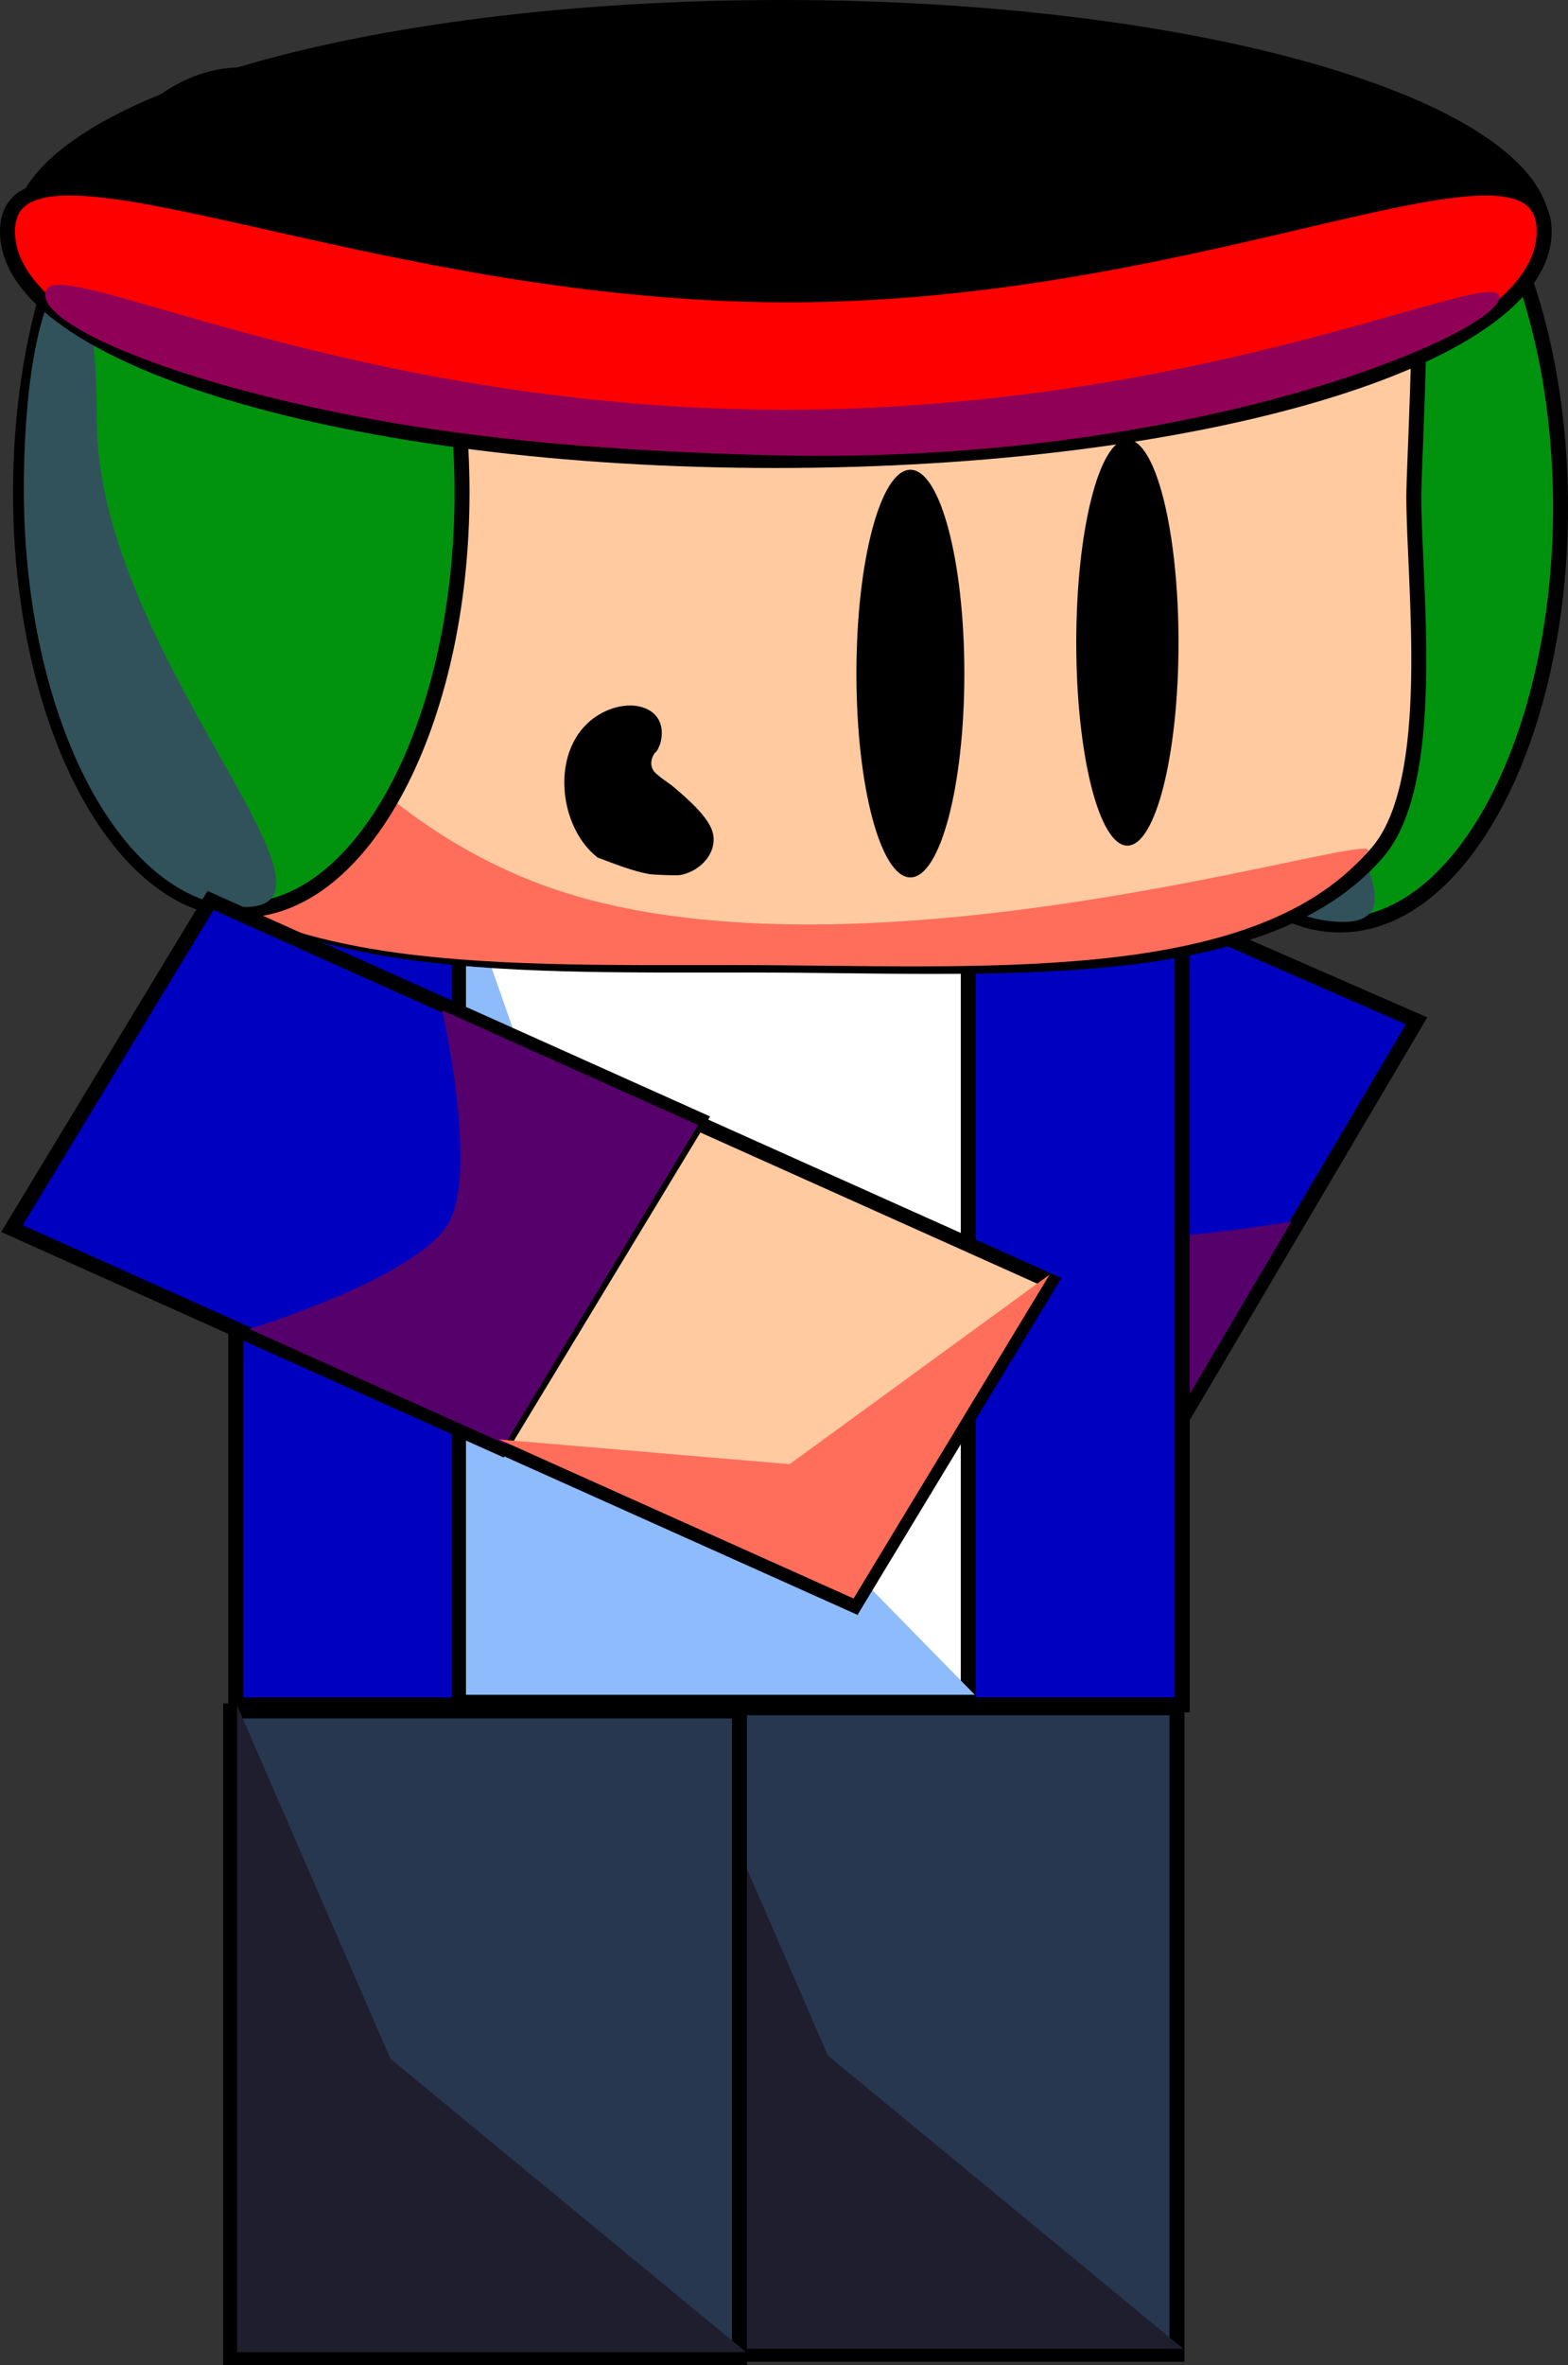 <svg version="1.1" xmlns="http://www.w3.org/2000/svg" xmlns:xlink="http://www.w3.org/1999/xlink" width="209.652" height="316.069" viewBox="0,0,209.652,316.069"><rect x="0" y="0" width="209.652" height="316.069" fill="#333333" stroke="none"/><g transform="translate(-197.508,-14.509)"><g data-paper-data="{&quot;isPaintingLayer&quot;:true}" fill-rule="nonzero" stroke-linecap="butt" stroke-linejoin="miter" stroke-miterlimit="10" stroke-dasharray="" stroke-dashoffset="0" style="mix-blend-mode: normal"><g data-paper-data="{&quot;index&quot;:null}" stroke="#000000"><path d="M278.374,226.051l24.197,-41.018l50.567,22.1l-24.197,41.018z" fill="#ffcaa0" stroke-width="2"/><g><path d="M302.314,185.114l33.364,-56.56l51.226,22.388l-33.364,56.56z" fill="#0000c0" stroke-width="2"/><path d="M302.944,185.618l17.475,-29.624c0,0 8.064,19.002 16.568,22.719c8.063,3.524 33.204,-0.966 33.204,-0.966l-17.475,29.624c0,0 -16.371,-7.155 -24.621,-10.761c-8.339,-3.645 -25.151,-10.992 -25.151,-10.992z" fill="#56006b" stroke-width="0"/></g><path d="M279.432,225.929l24.197,-41.018l-3.427,33.471l29.797,29.647z" fill="#ff6e5b" stroke-width="0"/></g><g data-paper-data="{&quot;index&quot;:null}" stroke="#000000"><path d="M406.161,82.314c0,30.827 -13.216,55.817 -29.518,55.817c-16.302,0 -29.518,-24.99 -29.518,-55.817c0,-30.827 13.216,-55.817 29.518,-55.817c16.302,0 29.518,24.99 29.518,55.817z" fill="#01930e" stroke-width="2"/><path d="M357.333,72.695c0,30.827 36.058,65.019 19.756,65.019c-16.302,0 -29.518,-24.99 -29.518,-55.817c0,-30.827 9.762,-40.029 9.762,-9.203z" fill="#31525b" stroke-width="0"/></g><g data-paper-data="{&quot;index&quot;:null}" stroke="#000000"><path d="M286.841,329.153v-86.407h68.034v86.407z" fill="#273750" stroke-width="2"/><path d="M287.717,328.429v-86.407l20.492,47.205l47.542,39.202z" fill="#1f1e2e" stroke-width="0"/></g><path d="M229.032,242.352v-108.93h126.553v108.93z" data-paper-data="{&quot;index&quot;:null}" fill="#0000c0" stroke="#000000" stroke-width="2"/><g data-paper-data="{&quot;index&quot;:null}" stroke="#000000"><path d="M228.341,329.578v-86.407h68.034v86.407z" fill="#273750" stroke-width="2"/><path d="M229.217,328.854v-86.407l20.492,47.205l47.542,39.202z" fill="#1f1e2e" stroke-width="0"/></g><g data-paper-data="{&quot;index&quot;:null}" stroke="#000000"><path d="M258.938,241.903v-106.902h68.034v106.902z" fill="#ffffff" stroke-width="2"/><path d="M259.814,241.007v-106.902l20.492,58.401l47.542,48.501z" fill="#8ebbfc" stroke-width="0"/></g><g data-paper-data="{&quot;index&quot;:null}" stroke="#000000"><path d="M208.852,80.811c0,-1.318 0.986,-26.208 1.1,-27.505c2.871,-32.783 40.546,-35.163 87.746,-35.163c44.337,0 82.637,4.348 89.312,34.299c0.712,3.196 -0.466,25.032 -0.466,28.369c0,11.928 3.324,38.144 -4.876,47.635c-15.595,18.049 -51.812,15.033 -83.969,15.033c-34.001,0 -65.708,0.939 -80.644,-18.85c-6.618,-8.769 -8.202,-33.19 -8.202,-43.818z" fill="#ffcaa0" stroke-width="2"/><path d="M206.813,80.821c0,-1.318 0.986,-26.208 1.1,-27.505c1.631,-18.626 7.633,57.964 60.774,78.95c41.645,16.446 114.964,-7.73 111.667,-3.915c-15.595,18.049 -52.537,15.138 -84.695,15.138c-34.001,0 -65.708,0.939 -80.644,-18.85c-6.618,-8.769 -8.202,-33.19 -8.202,-43.818z" fill="#ff6e5b" stroke-width="0"/></g><g data-paper-data="{&quot;index&quot;:null}" stroke="#000000"><path d="M259.286,80.328c0,30.827 -13.216,55.817 -29.518,55.817c-16.302,0 -29.518,-24.99 -29.518,-55.817c0,-30.827 13.216,-55.817 29.518,-55.817c16.302,0 29.518,24.99 29.518,55.817z" fill="#01930e" stroke-width="2"/><path d="M210.459,70.71c0,30.827 36.058,65.019 19.756,65.019c-16.302,0 -29.518,-24.99 -29.518,-55.817c0,-30.827 9.762,-40.029 9.762,-9.203z" fill="#31525b" stroke-width="0"/></g><g data-paper-data="{&quot;index&quot;:null}"><path d="M404.784,45.118c0,16.905 -45.995,30.609 -102.732,30.609c-56.737,0 -102.732,-13.704 -102.732,-30.609c0,-16.905 45.995,-30.609 102.732,-30.609c56.737,0 102.732,13.704 102.732,30.609z" fill="#000000" stroke="none" stroke-width="NaN"/><path d="M403.972,45.448c0,16.905 -45.995,30.609 -102.732,30.609c-56.737,0 -102.732,-13.704 -102.732,-30.609c0,-16.905 47.588,8.47 104.325,8.47c56.737,0 101.139,-25.375 101.139,-8.47z" fill="#ff0000" stroke="#000000" stroke-width="2"/><path d="M397.983,54.251c0,4.652 -40.419,22.478 -97.156,21.107c-19.855,-0.48 -38.584,-2.042 -53.856,-4.869c-28.352,-5.249 -45.757,-13.464 -43.169,-17.379c2.673,-4.043 41.88,16.156 98.618,16.156c56.737,0 95.563,-19.667 95.563,-15.015z" fill="#900056" stroke="#000000" stroke-width="0"/></g><path d="M326.448,104.53c0,15.045 -3.231,27.241 -7.216,27.241c-3.985,0 -7.216,-12.196 -7.216,-27.241c0,-15.045 3.231,-27.241 7.216,-27.241c3.985,0 7.216,12.196 7.216,27.241z" data-paper-data="{&quot;index&quot;:null}" fill="#000000" stroke="none" stroke-width="0"/><path d="M355.083,100.393c0,14.984 -3.061,27.132 -6.836,27.132c-3.775,0 -6.836,-12.147 -6.836,-27.132c0,-14.984 3.061,-27.132 6.836,-27.132c3.775,0 6.836,12.147 6.836,27.132z" data-paper-data="{&quot;index&quot;:null}" fill="#000000" stroke="none" stroke-width="0"/><g data-paper-data="{&quot;index&quot;:null}" stroke="#000000"><path d="M311.768,229.056l-47.397,-21.258l26.207,-43.29l47.397,21.258z" fill="#ffcaa0" stroke-width="2"/><g><path d="M264.463,208.02l-65.355,-29.313l26.548,-43.854l65.355,29.313z" fill="#0000c0" stroke-width="2"/><path d="M265.054,207.482l-34.231,-15.353c0,0 22.16,-6.741 26.568,-14.021c4.179,-6.903 -0.773,-28.589 -0.773,-28.589l34.231,15.353c0,0 -8.484,14.015 -12.76,21.078c-4.322,7.139 -13.035,21.532 -13.035,21.532z" fill="#56006b" stroke-width="0"/></g><path d="M311.637,228.144l-47.397,-21.258l38.848,3.303l34.756,-25.334z" fill="#ff6e5b" stroke-width="0"/></g><path d="M285.035,115.157c-0.458,0.711 -0.663,1.545 -0.139,2.358c0.38,0.589 2.157,1.727 2.575,2.082c1.699,1.443 4.644,3.925 5.288,6.031c0.811,2.652 -1.471,5.322 -4.323,5.827c-0.598,0.106 -3.839,-0.074 -4.093,-0.12c-2.298,-0.415 -4.771,-1.415 -6.925,-2.213c-5.625,-4.376 -6.501,-15.709 0.706,-19.397c4.234,-2.167 8.945,-0.441 7.654,4.212l-0.308,0.7c0,0 -0.134,0.295 -0.436,0.52z" fill="#000000" stroke="none" stroke-width="0.5"/></g></g></svg>